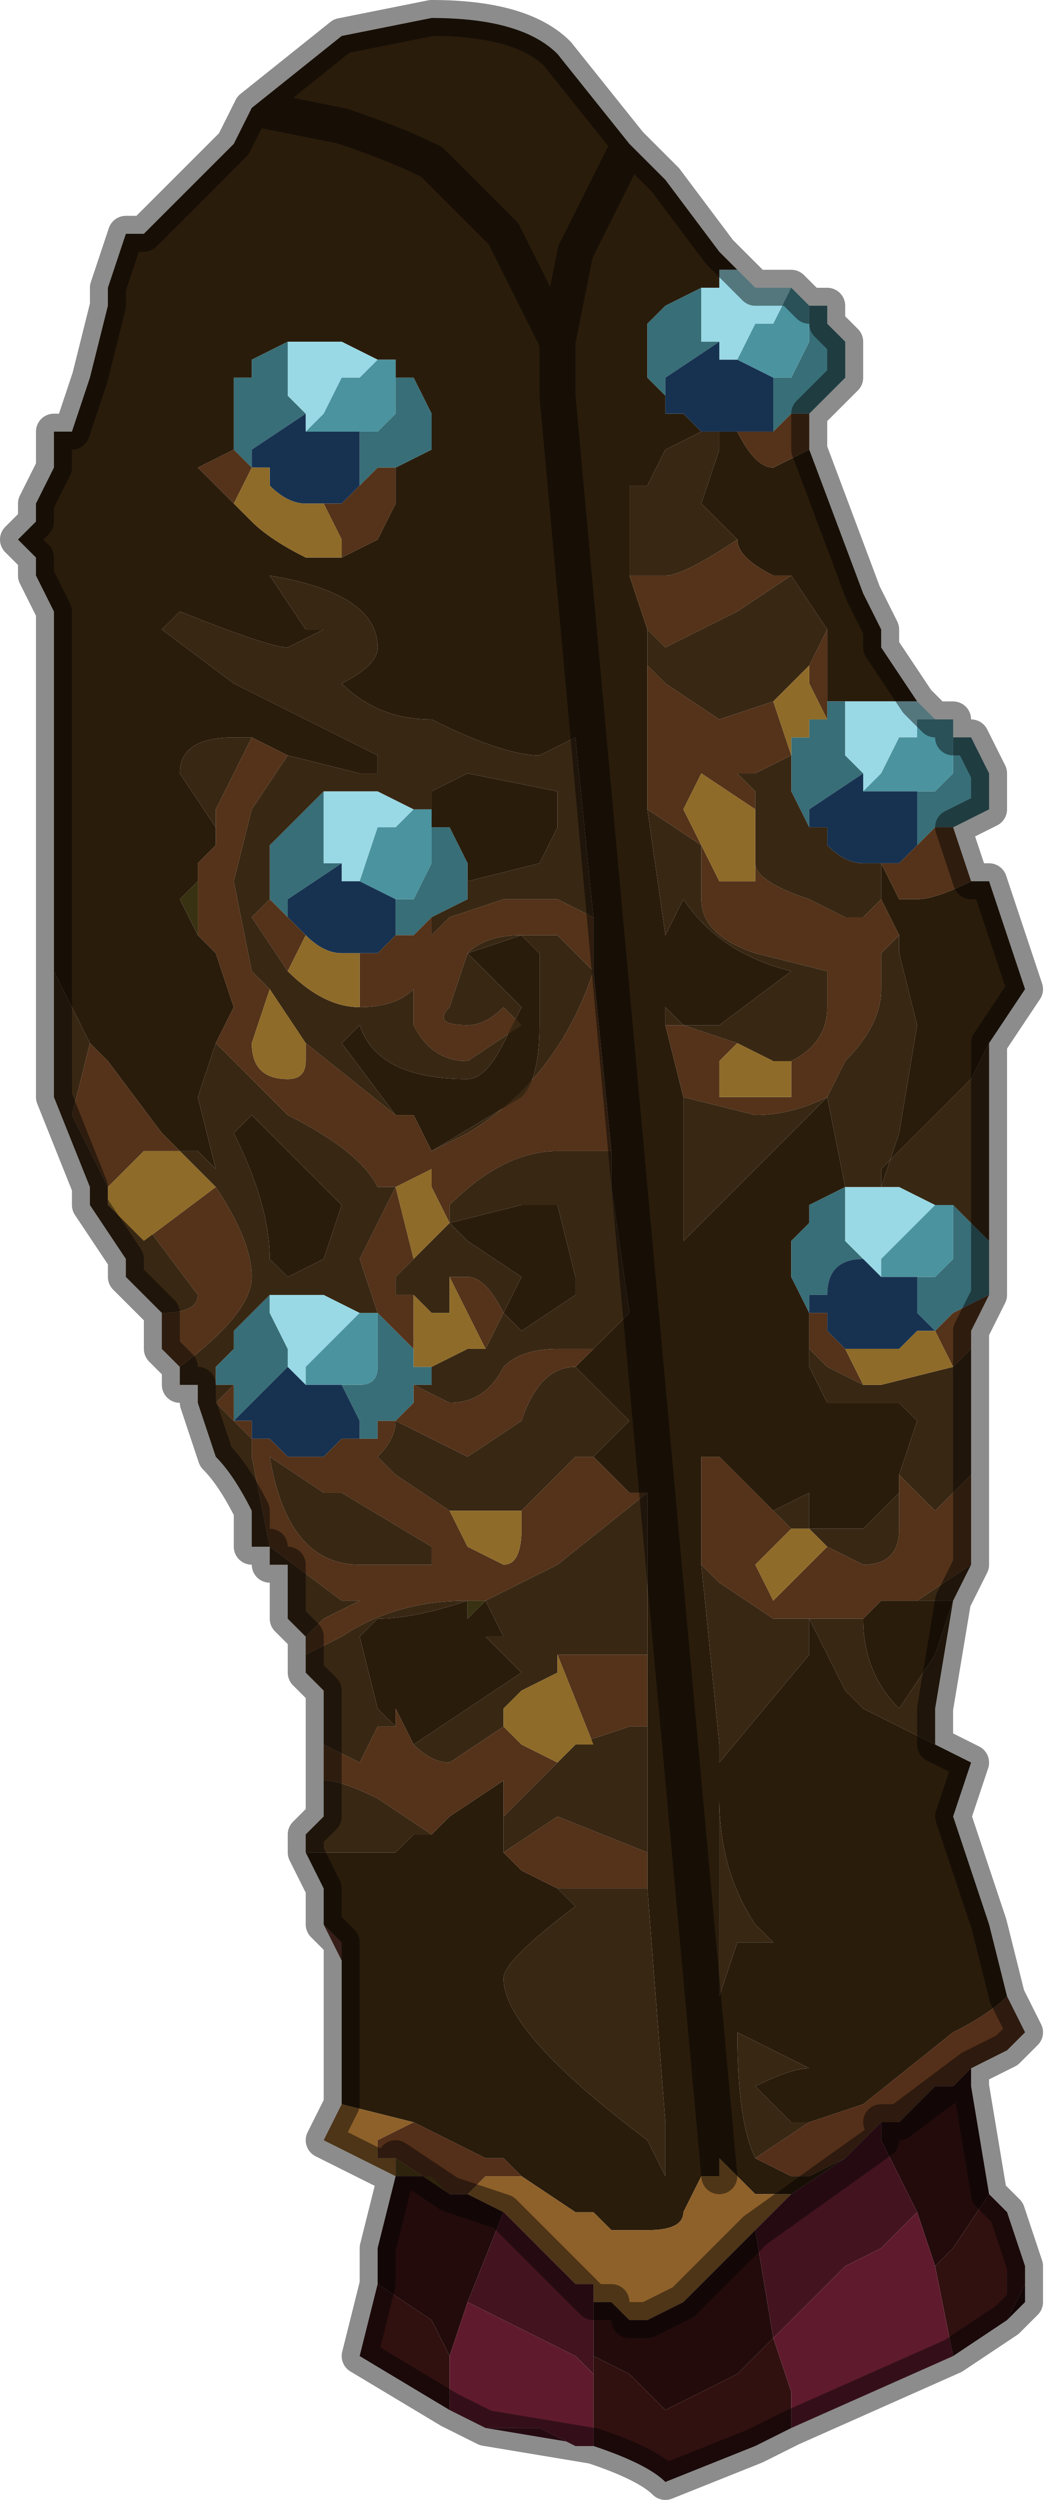 <?xml version="1.0" encoding="UTF-8" standalone="no"?>
<svg xmlns:xlink="http://www.w3.org/1999/xlink" height="6.95px" width="2.95px" xmlns="http://www.w3.org/2000/svg">
  <g transform="matrix(1.0, 0.0, 0.0, 1.0, 1.45, 3.5)">
    <path d="M-1.3 -0.8 L-1.3 -0.9 -1.3 -1.0 -1.3 -1.15 -1.3 -1.4 -1.3 -1.5 -1.3 -1.6 -1.3 -1.8 -1.35 -1.9 -1.35 -1.95 -1.4 -2.0 -1.35 -2.05 -1.35 -2.05 -1.35 -2.1 -1.35 -2.1 -1.3 -2.2 -1.3 -2.25 -1.3 -2.3 -1.25 -2.3 -1.2 -2.45 -1.15 -2.65 -1.15 -2.7 -1.1 -2.85 -1.05 -2.85 -0.8 -3.1 -0.75 -3.2 -0.5 -3.4 -0.25 -3.45 Q0.0 -3.45 0.1 -3.35 L0.3 -3.1 0.4 -3.0 0.55 -2.8 0.6 -2.75 0.55 -2.75 0.55 -2.7 0.5 -2.7 0.4 -2.65 0.4 -2.65 0.35 -2.6 0.35 -2.55 0.35 -2.45 0.4 -2.4 0.4 -2.35 0.45 -2.35 0.45 -2.35 0.5 -2.3 0.4 -2.25 0.35 -2.15 0.3 -2.15 0.3 -2.1 0.3 -2.0 0.3 -1.9 0.35 -1.75 0.35 -1.65 0.35 -1.25 0.4 -0.9 0.45 -1.0 Q0.55 -0.85 0.75 -0.8 L0.55 -0.65 0.45 -0.65 0.4 -0.7 0.4 -0.65 0.45 -0.45 0.45 -0.05 0.85 -0.45 0.9 -0.2 0.8 -0.15 0.8 -0.1 0.75 -0.05 0.75 0.05 0.8 0.15 0.8 0.25 0.8 0.3 0.85 0.4 0.9 0.4 0.95 0.4 1.05 0.4 1.1 0.45 1.05 0.6 1.05 0.65 0.95 0.75 0.85 0.75 0.8 0.75 0.8 0.65 0.7 0.7 0.6 0.6 0.55 0.55 0.5 0.55 0.5 0.85 0.55 1.35 0.55 2.05 0.6 1.9 0.7 1.9 0.75 1.9 0.7 1.9 0.65 1.85 Q0.55 1.7 0.55 1.5 L0.55 1.4 0.8 1.1 0.8 1.0 0.8 1.0 0.85 1.1 0.9 1.2 0.95 1.25 1.15 1.35 1.25 1.4 1.2 1.55 1.3 1.85 1.35 2.05 Q1.3 2.1 1.2 2.15 L0.95 2.35 0.8 2.4 0.75 2.4 0.65 2.3 Q0.75 2.25 0.8 2.25 L0.6 2.15 Q0.6 2.4 0.65 2.5 L0.75 2.55 0.8 2.55 0.9 2.5 0.75 2.6 0.65 2.6 0.6 2.55 0.55 2.5 0.55 2.55 0.1 -2.4 0.1 -2.55 0.15 -2.8 0.3 -3.1 0.15 -2.8 0.1 -2.55 0.1 -2.4 0.55 2.55 0.5 2.55 0.45 2.65 Q0.45 2.7 0.35 2.7 L0.25 2.7 0.2 2.65 0.15 2.65 0.0 2.55 -0.05 2.5 -0.1 2.5 -0.1 2.5 Q-0.2 2.45 -0.3 2.4 L-0.3 2.4 -0.5 2.35 -0.5 1.95 -0.55 1.85 -0.55 1.75 -0.55 1.75 -0.6 1.65 -0.35 1.65 -0.35 1.65 -0.3 1.6 -0.25 1.6 -0.2 1.55 -0.05 1.45 -0.05 1.55 -0.05 1.65 0.0 1.7 0.1 1.75 0.15 1.8 Q-0.05 1.95 -0.05 2.0 -0.05 2.15 0.35 2.45 L0.4 2.55 0.4 2.4 0.35 1.75 0.35 1.65 0.35 1.4 0.35 1.3 0.35 1.1 0.35 0.65 0.3 0.65 0.2 0.55 0.15 0.55 0.2 0.55 0.3 0.45 0.2 0.35 0.15 0.3 0.2 0.25 0.3 0.15 0.25 -0.2 0.25 -0.3 0.2 -0.8 0.2 -0.95 0.15 -1.45 Q0.05 -1.4 0.05 -1.4 -0.05 -1.4 -0.25 -1.5 -0.4 -1.5 -0.5 -1.6 -0.4 -1.65 -0.4 -1.7 -0.4 -1.85 -0.7 -1.9 L-0.6 -1.75 -0.55 -1.75 -0.65 -1.7 Q-0.7 -1.7 -0.95 -1.8 L-1.0 -1.75 -0.8 -1.6 -0.4 -1.4 -0.4 -1.35 -0.45 -1.35 -0.65 -1.4 -0.65 -1.4 -0.75 -1.45 -0.8 -1.45 Q-0.95 -1.45 -0.95 -1.35 L-0.85 -1.2 -0.85 -1.15 -0.9 -1.1 -0.9 -1.05 -0.95 -1.0 -0.9 -0.9 -0.85 -0.85 -0.8 -0.7 -0.85 -0.6 -0.9 -0.45 -0.85 -0.25 -0.9 -0.3 -0.95 -0.3 -0.95 -0.3 -1.0 -0.35 -1.15 -0.55 -1.15 -0.55 -1.2 -0.6 -1.25 -0.7 -1.3 -0.8 M0.8 -2.25 L0.95 -1.85 1.0 -1.75 1.0 -1.7 1.1 -1.55 1.05 -1.55 0.95 -1.55 0.95 -1.55 0.9 -1.55 0.85 -1.55 0.85 -1.75 0.75 -1.9 0.7 -1.9 Q0.6 -1.95 0.6 -2.0 L0.5 -2.1 0.55 -2.25 0.55 -2.3 0.55 -2.3 0.6 -2.3 Q0.65 -2.2 0.7 -2.2 L0.8 -2.25 M1.25 -1.05 L1.3 -1.05 1.4 -0.75 1.3 -0.6 1.3 -0.6 1.25 -0.5 1.0 -0.25 1.0 -0.2 1.05 -0.35 1.1 -0.65 1.05 -0.85 1.05 -0.9 1.0 -1.0 1.0 -1.1 1.05 -1.0 1.1 -1.0 1.1 -1.0 Q1.15 -1.0 1.25 -1.05 M-0.95 -0.3 L-0.95 -0.3 M-0.25 -1.2 L-0.25 -1.3 -0.15 -1.35 0.1 -1.3 0.1 -1.2 0.05 -1.1 -0.15 -1.05 -0.15 -1.05 -0.15 -1.1 -0.2 -1.2 -0.2 -1.2 -0.25 -1.2 M-0.25 -0.3 L-0.3 -0.4 -0.35 -0.4 -0.35 -0.4 -0.5 -0.6 -0.45 -0.65 Q-0.4 -0.5 -0.15 -0.5 -0.1 -0.5 -0.05 -0.6 L0.0 -0.7 -0.05 -0.75 -0.15 -0.85 0.0 -0.9 0.05 -0.85 0.05 -0.65 Q0.05 -0.5 0.0 -0.45 L-0.25 -0.3 M-0.05 0.15 L-0.05 0.15 0.0 0.05 -0.15 -0.05 -0.2 -0.1 0.0 -0.15 0.1 -0.15 0.15 0.05 0.15 0.1 0.0 0.2 -0.05 0.15 M-0.75 -3.2 L-0.5 -3.15 Q-0.35 -3.1 -0.25 -3.05 L-0.05 -2.85 0.1 -2.55 -0.05 -2.85 -0.25 -3.05 Q-0.35 -3.1 -0.5 -3.15 L-0.75 -3.2 M-0.4 -2.5 L-0.5 -2.55 -0.6 -2.55 -0.6 -2.55 -0.65 -2.55 -0.75 -2.5 -0.75 -2.45 -0.8 -2.45 -0.8 -2.4 -0.8 -2.3 -0.8 -2.25 -0.9 -2.2 -0.8 -2.1 -0.75 -2.05 Q-0.7 -2.0 -0.6 -1.95 L-0.55 -1.95 -0.5 -1.95 -0.4 -2.0 -0.35 -2.1 -0.35 -2.2 -0.25 -2.25 -0.25 -2.35 -0.25 -2.35 -0.3 -2.45 -0.3 -2.45 -0.35 -2.45 -0.35 -2.5 -0.4 -2.5 M-0.8 -0.35 L-0.75 -0.4 -0.55 -0.2 -0.5 -0.15 -0.55 0.0 -0.65 0.05 -0.7 0.0 Q-0.7 -0.15 -0.8 -0.35 M-0.1 0.95 L-0.1 0.9 -0.1 0.95 -0.05 1.05 -0.1 1.05 0.0 1.15 -0.15 1.25 -0.3 1.35 -0.35 1.25 -0.35 1.3 -0.4 1.25 -0.45 1.05 -0.4 1.0 Q-0.3 1.0 -0.15 0.95 L-0.15 1.0 -0.1 0.95 M0.95 1.0 L1.0 0.95 1.15 0.95 1.2 0.95 1.15 1.1 1.05 1.25 Q0.95 1.15 0.95 1.0" fill="#2a1c0b" fill-rule="evenodd" stroke="none"/>
    <path d="M0.8 -2.65 L0.8 -2.65 0.85 -2.65 0.85 -2.6 0.9 -2.55 0.9 -2.5 0.9 -2.45 0.8 -2.35 0.75 -2.35 0.7 -2.3 0.7 -2.45 0.75 -2.45 0.75 -2.45 0.8 -2.55 0.8 -2.6 0.8 -2.65 M1.2 -1.5 L1.2 -1.45 1.25 -1.45 1.25 -1.45 1.3 -1.35 1.3 -1.35 1.3 -1.25 1.2 -1.2 1.15 -1.2 1.1 -1.15 1.1 -1.3 1.15 -1.3 1.2 -1.35 1.2 -1.4 1.2 -1.45 1.2 -1.5 M1.3 -0.05 L1.3 0.0 1.3 0.1 1.2 0.15 1.15 0.2 1.1 0.15 1.1 0.05 1.15 0.05 1.2 0.0 1.2 -0.05 1.2 -0.15 1.25 -0.1 1.25 -0.1 1.3 -0.05 M0.5 -2.7 L0.5 -2.65 Q0.5 -2.6 0.5 -2.55 L0.5 -2.55 0.55 -2.55 0.4 -2.45 0.4 -2.4 0.35 -2.45 0.35 -2.55 0.35 -2.6 0.4 -2.65 0.4 -2.65 0.5 -2.7 M0.95 -1.35 L0.8 -1.25 0.8 -1.2 0.75 -1.3 0.75 -1.35 0.75 -1.4 0.75 -1.45 0.8 -1.45 0.8 -1.5 0.85 -1.5 0.85 -1.55 0.9 -1.55 0.9 -1.4 0.9 -1.4 0.95 -1.35 M-0.15 -1.05 L-0.15 -1.0 -0.25 -0.95 -0.3 -0.9 -0.35 -0.9 -0.35 -1.0 -0.3 -1.0 -0.3 -1.0 -0.25 -1.1 -0.25 -1.15 -0.25 -1.25 -0.25 -1.2 -0.2 -1.2 -0.2 -1.2 -0.15 -1.1 -0.15 -1.05 -0.15 -1.05 M0.9 -0.2 L0.9 -0.2 0.9 -0.15 Q0.9 -0.1 0.9 -0.05 L0.9 -0.05 0.95 0.0 Q0.85 0.0 0.85 0.1 L0.8 0.1 0.8 0.15 0.75 0.05 0.75 -0.05 0.8 -0.1 0.8 -0.15 0.9 -0.2 M-0.3 0.3 L-0.25 0.3 -0.25 0.35 -0.3 0.35 -0.3 0.4 -0.35 0.45 -0.4 0.45 -0.4 0.5 -0.45 0.5 -0.45 0.45 -0.5 0.35 -0.45 0.35 -0.45 0.35 Q-0.4 0.35 -0.4 0.3 L-0.4 0.25 -0.4 0.2 -0.4 0.15 -0.35 0.2 -0.35 0.2 -0.3 0.25 -0.3 0.3 M-0.65 -2.55 L-0.65 -2.4 -0.65 -2.4 -0.6 -2.35 -0.75 -2.25 -0.75 -2.25 -0.75 -2.2 -0.8 -2.25 -0.8 -2.3 -0.8 -2.4 -0.8 -2.45 -0.75 -2.45 -0.75 -2.5 -0.65 -2.55 M-0.35 -2.5 L-0.35 -2.45 -0.3 -2.45 -0.3 -2.45 -0.25 -2.35 -0.25 -2.35 -0.25 -2.25 -0.35 -2.2 -0.4 -2.2 -0.45 -2.15 -0.45 -2.3 -0.4 -2.3 -0.4 -2.3 -0.35 -2.35 -0.35 -2.4 -0.35 -2.5 M-0.5 -1.1 L-0.65 -1.0 -0.65 -0.95 -0.7 -1.0 -0.7 -1.05 -0.7 -1.15 -0.7 -1.15 -0.65 -1.2 -0.65 -1.2 -0.55 -1.3 -0.55 -1.15 -0.55 -1.1 -0.5 -1.1 M-0.35 0.45 L-0.35 0.45 M-0.7 0.1 L-0.7 0.15 -0.65 0.25 -0.65 0.3 -0.75 0.4 -0.75 0.4 -0.8 0.45 -0.8 0.35 -0.85 0.35 -0.85 0.3 -0.8 0.25 -0.8 0.2 -0.75 0.15 -0.7 0.1" fill="#386e77" fill-rule="evenodd" stroke="none"/>
    <path d="M0.6 -2.75 L0.65 -2.7 0.75 -2.7 0.7 -2.6 0.65 -2.6 0.65 -2.6 0.6 -2.5 0.55 -2.5 0.55 -2.55 0.5 -2.55 0.5 -2.55 Q0.5 -2.6 0.5 -2.65 L0.5 -2.7 0.55 -2.7 0.55 -2.75 0.6 -2.75 M1.1 -1.55 L1.15 -1.5 1.1 -1.5 1.1 -1.45 1.05 -1.45 1.0 -1.35 0.95 -1.3 0.95 -1.35 0.9 -1.4 0.9 -1.4 0.9 -1.55 0.95 -1.55 0.95 -1.55 1.05 -1.55 1.1 -1.55 M0.9 -0.2 L0.95 -0.2 0.95 -0.2 1.05 -0.2 1.15 -0.15 1.1 -0.1 1.1 -0.1 1.0 0.0 1.0 0.05 0.95 0.0 0.9 -0.05 0.9 -0.05 Q0.9 -0.1 0.9 -0.15 L0.9 -0.2 M-0.65 -2.55 L-0.6 -2.55 -0.6 -2.55 -0.5 -2.55 -0.4 -2.5 -0.45 -2.45 -0.5 -2.45 -0.55 -2.35 -0.6 -2.3 -0.6 -2.35 -0.65 -2.4 -0.65 -2.4 -0.65 -2.55 M-0.55 -1.3 L-0.5 -1.3 -0.5 -1.3 -0.4 -1.3 -0.3 -1.25 -0.35 -1.2 -0.4 -1.2 -0.45 -1.05 -0.5 -1.05 -0.5 -1.1 -0.55 -1.1 -0.55 -1.15 -0.55 -1.3 M-0.45 0.15 L-0.5 0.2 -0.5 0.2 -0.6 0.3 -0.6 0.35 -0.65 0.3 -0.65 0.25 -0.7 0.15 -0.7 0.1 -0.65 0.1 -0.6 0.1 -0.55 0.1 -0.45 0.15" fill="#99d9e5" fill-rule="evenodd" stroke="none"/>
    <path d="M0.75 -2.7 L0.8 -2.65 0.8 -2.6 0.8 -2.55 0.75 -2.45 0.75 -2.45 0.7 -2.45 0.7 -2.45 0.6 -2.5 0.6 -2.5 0.55 -2.5 0.6 -2.5 0.65 -2.6 0.65 -2.6 0.7 -2.6 0.75 -2.7 M1.15 -1.5 L1.2 -1.5 1.2 -1.45 1.2 -1.4 1.2 -1.35 1.15 -1.3 1.1 -1.3 1.1 -1.3 Q1.05 -1.3 1.0 -1.3 L1.0 -1.3 0.95 -1.3 1.0 -1.35 1.05 -1.45 1.1 -1.45 1.1 -1.5 1.15 -1.5 M1.15 -0.15 L1.2 -0.15 1.2 -0.05 1.2 0.0 1.15 0.05 1.1 0.05 1.0 0.05 1.0 0.0 1.1 -0.1 1.1 -0.1 1.15 -0.15 M-0.6 -2.3 L-0.55 -2.35 -0.5 -2.45 -0.45 -2.45 -0.4 -2.5 -0.35 -2.5 -0.35 -2.4 -0.35 -2.35 -0.4 -2.3 -0.4 -2.3 -0.45 -2.3 -0.45 -2.3 -0.55 -2.3 -0.55 -2.3 -0.6 -2.3 M-0.3 -1.25 L-0.25 -1.25 -0.25 -1.15 -0.25 -1.1 -0.3 -1.0 -0.3 -1.0 -0.35 -1.0 -0.35 -1.0 -0.45 -1.05 -0.45 -1.05 -0.5 -1.05 -0.45 -1.05 -0.4 -1.2 -0.35 -1.2 -0.3 -1.25 M-0.4 0.15 L-0.4 0.2 -0.4 0.25 -0.4 0.3 Q-0.4 0.35 -0.45 0.35 L-0.45 0.35 -0.5 0.35 -0.5 0.35 -0.6 0.35 -0.6 0.35 -0.6 0.3 -0.5 0.2 -0.5 0.2 -0.45 0.15 -0.4 0.15 -0.4 0.15" fill="#4a939f" fill-rule="evenodd" stroke="none"/>
    <path d="M0.4 -2.4 L0.4 -2.45 0.55 -2.55 0.55 -2.5 0.6 -2.5 0.6 -2.5 0.7 -2.45 0.7 -2.45 0.7 -2.3 0.7 -2.3 0.65 -2.3 0.65 -2.3 0.6 -2.3 0.6 -2.3 0.55 -2.3 0.55 -2.3 0.5 -2.3 0.45 -2.35 0.45 -2.35 0.4 -2.35 0.4 -2.4 M0.95 -1.3 L1.0 -1.3 1.0 -1.3 Q1.05 -1.3 1.1 -1.3 L1.1 -1.3 1.1 -1.15 1.1 -1.15 1.05 -1.1 1.05 -1.1 1.0 -1.1 1.0 -1.1 0.95 -1.1 Q0.9 -1.1 0.85 -1.15 L0.85 -1.2 0.8 -1.2 0.8 -1.2 0.8 -1.25 0.95 -1.35 0.95 -1.3 M-0.35 -0.9 L-0.35 -0.9 -0.4 -0.85 -0.4 -0.85 -0.45 -0.85 -0.45 -0.85 -0.5 -0.85 Q-0.55 -0.85 -0.6 -0.9 L-0.6 -0.9 -0.65 -0.95 -0.65 -0.95 -0.65 -1.0 -0.5 -1.1 -0.5 -1.05 -0.45 -1.05 -0.45 -1.05 -0.35 -1.0 -0.35 -1.0 -0.35 -0.9 M0.8 0.15 L0.8 0.1 0.85 0.1 Q0.85 0.0 0.95 0.0 L1.0 0.05 1.1 0.05 1.1 0.15 1.15 0.2 1.1 0.2 1.05 0.25 1.0 0.25 0.95 0.25 0.9 0.25 0.85 0.2 0.85 0.15 0.8 0.15 M-0.6 -2.35 L-0.6 -2.3 -0.55 -2.3 -0.55 -2.3 -0.45 -2.3 -0.45 -2.3 -0.45 -2.15 -0.45 -2.15 -0.5 -2.1 -0.55 -2.1 -0.55 -2.1 -0.6 -2.1 Q-0.65 -2.1 -0.7 -2.15 L-0.7 -2.2 -0.75 -2.2 -0.75 -2.2 -0.75 -2.25 -0.75 -2.25 -0.6 -2.35 M-0.5 0.35 L-0.45 0.45 -0.45 0.5 -0.45 0.5 -0.5 0.5 -0.55 0.55 -0.55 0.55 -0.6 0.55 -0.65 0.55 -0.7 0.5 -0.75 0.5 -0.75 0.45 -0.8 0.45 -0.75 0.4 -0.75 0.4 -0.65 0.3 -0.6 0.35 -0.6 0.35 -0.5 0.35 -0.5 0.35" fill="#173251" fill-rule="evenodd" stroke="none"/>
    <path d="M0.8 -2.35 L0.8 -2.25 0.7 -2.2 Q0.65 -2.2 0.6 -2.3 L0.6 -2.3 0.65 -2.3 0.65 -2.3 0.7 -2.3 0.7 -2.3 0.75 -2.35 0.8 -2.35 M1.2 -1.2 L1.25 -1.05 Q1.15 -1.0 1.1 -1.0 L1.1 -1.0 1.05 -1.0 1.0 -1.1 1.0 -1.1 1.05 -1.1 1.05 -1.1 1.1 -1.15 1.1 -1.15 1.15 -1.2 1.2 -1.2 M1.3 0.1 L1.25 0.2 1.25 0.25 1.2 0.3 1.15 0.2 1.2 0.15 1.3 0.1 M1.25 0.6 L1.25 0.85 1.1 0.95 1.0 0.95 0.95 1.0 0.85 1.0 0.8 1.0 0.7 1.0 0.55 0.9 0.5 0.85 0.5 0.55 0.55 0.55 0.6 0.6 0.7 0.7 0.75 0.75 0.65 0.85 0.7 0.95 0.85 0.8 0.95 0.85 Q1.05 0.85 1.05 0.75 L1.05 0.65 1.05 0.6 1.15 0.7 1.25 0.6 M-0.55 1.45 L-0.55 1.35 -0.55 1.35 -0.45 1.4 -0.45 1.4 -0.4 1.3 -0.35 1.3 -0.35 1.25 -0.3 1.35 Q-0.25 1.4 -0.2 1.4 L-0.05 1.3 0.0 1.35 0.1 1.4 0.05 1.45 -0.05 1.55 -0.05 1.45 -0.2 1.55 -0.25 1.6 -0.4 1.5 Q-0.5 1.45 -0.55 1.45 M-0.6 1.1 L-0.6 1.05 -0.55 1.0 -0.45 0.95 -0.5 0.95 -0.7 0.8 -0.75 0.55 -0.75 0.5 -0.85 0.4 -0.8 0.35 -0.8 0.45 -0.75 0.45 -0.75 0.5 -0.7 0.5 -0.65 0.55 -0.6 0.55 -0.55 0.55 -0.55 0.55 -0.5 0.5 -0.45 0.5 -0.45 0.5 -0.4 0.5 -0.4 0.45 -0.35 0.45 -0.3 0.4 -0.3 0.35 -0.2 0.4 Q-0.1 0.4 -0.05 0.3 0.0 0.25 0.1 0.25 L0.2 0.25 0.15 0.3 0.2 0.35 0.15 0.3 Q0.05 0.3 0.0 0.45 L-0.15 0.55 -0.35 0.45 Q-0.35 0.5 -0.4 0.55 L-0.35 0.6 -0.2 0.7 -0.15 0.8 -0.05 0.85 Q0.0 0.85 0.0 0.75 L0.0 0.7 0.15 0.55 0.2 0.55 0.3 0.65 0.35 0.65 0.1 0.85 -0.1 0.95 -0.15 0.95 -0.15 0.95 Q-0.35 0.95 -0.5 1.05 L-0.6 1.1 M-0.95 0.3 L-1.0 0.25 -1.0 0.15 Q-0.9 0.15 -0.9 0.1 L-1.05 -0.1 -1.15 -0.15 -1.05 -0.05 -0.85 -0.2 Q-0.75 -0.05 -0.75 0.05 -0.75 0.15 -0.95 0.3 M-1.2 -0.6 L-1.15 -0.55 -1.15 -0.55 -1.0 -0.35 -0.95 -0.3 -1.05 -0.3 -1.15 -0.2 -1.25 -0.4 -1.2 -0.6 M-0.85 -0.6 L-0.8 -0.7 -0.85 -0.85 -0.9 -0.9 -0.9 -1.05 -0.9 -1.1 -0.85 -1.15 -0.85 -1.2 -0.85 -1.25 -0.75 -1.45 -0.65 -1.4 -0.75 -1.25 -0.8 -1.05 -0.75 -0.8 -0.7 -0.75 -0.75 -0.6 Q-0.75 -0.5 -0.65 -0.5 -0.6 -0.5 -0.6 -0.55 L-0.6 -0.6 -0.35 -0.4 -0.35 -0.4 -0.3 -0.4 -0.25 -0.3 -0.25 -0.3 -0.15 -0.35 Q0.1 -0.5 0.2 -0.8 L0.1 -0.9 0.0 -0.9 Q-0.1 -0.9 -0.15 -0.85 L-0.2 -0.7 Q-0.25 -0.65 -0.15 -0.65 -0.1 -0.65 -0.05 -0.7 L0.0 -0.65 -0.15 -0.55 Q-0.25 -0.55 -0.3 -0.65 L-0.3 -0.75 Q-0.35 -0.7 -0.45 -0.7 L-0.45 -0.85 -0.4 -0.85 -0.4 -0.85 -0.35 -0.9 -0.35 -0.9 -0.3 -0.9 -0.25 -0.95 -0.25 -0.9 -0.2 -0.95 -0.05 -1.0 0.1 -1.0 0.2 -0.95 0.2 -0.8 0.25 -0.3 Q0.2 -0.3 0.15 -0.3 L0.15 -0.3 0.1 -0.3 Q-0.05 -0.3 -0.2 -0.15 L-0.2 -0.1 -0.25 -0.2 -0.25 -0.25 -0.35 -0.2 -0.3 0.0 -0.35 0.05 -0.35 0.1 -0.3 0.1 -0.3 0.25 -0.35 0.2 -0.35 0.2 -0.4 0.15 -0.45 0.0 -0.4 -0.1 -0.35 -0.2 -0.4 -0.2 Q-0.45 -0.3 -0.65 -0.4 L-0.85 -0.6 M0.35 1.1 L0.35 1.3 0.3 1.3 0.15 1.35 0.2 1.35 0.1 1.1 0.3 1.1 0.35 1.1 M0.35 1.65 L0.35 1.75 0.25 1.75 0.1 1.75 0.0 1.7 -0.05 1.65 0.1 1.55 0.35 1.65 M0.3 -1.9 L0.4 -1.9 Q0.45 -1.9 0.6 -2.0 0.6 -1.95 0.7 -1.9 L0.75 -1.9 0.6 -1.8 0.4 -1.7 0.35 -1.75 0.3 -1.9 M0.85 -1.75 L0.85 -1.55 0.85 -1.5 0.8 -1.6 0.8 -1.65 0.8 -1.65 0.85 -1.75 M0.35 -1.65 L0.4 -1.6 0.55 -1.5 0.55 -1.5 0.7 -1.55 0.75 -1.4 0.75 -1.4 0.65 -1.35 0.6 -1.35 0.65 -1.3 0.65 -1.1 Q0.65 -1.05 0.8 -1.0 L0.9 -0.95 0.95 -0.95 1.0 -1.0 1.05 -0.9 1.0 -0.85 1.0 -0.75 Q1.0 -0.65 0.9 -0.55 L0.85 -0.45 Q0.75 -0.4 0.65 -0.4 L0.45 -0.45 0.4 -0.65 0.45 -0.65 0.6 -0.6 0.55 -0.55 0.55 -0.45 0.75 -0.45 0.75 -0.55 Q0.85 -0.6 0.85 -0.7 L0.85 -0.8 0.65 -0.85 Q0.5 -0.9 0.5 -1.0 L0.5 -1.15 0.35 -1.25 0.35 -1.65 M0.45 -1.25 L0.5 -1.15 Q0.55 -1.05 0.55 -1.05 L0.65 -1.05 0.65 -1.25 0.5 -1.35 0.45 -1.25 M1.0 -1.1 L1.0 -1.1 M-0.2 0.05 L-0.15 0.05 Q-0.1 0.05 -0.05 0.15 L-0.1 0.25 -0.15 0.15 -0.2 0.05 M-0.35 -2.2 L-0.35 -2.1 -0.4 -2.0 -0.5 -1.95 -0.5 -2.0 -0.55 -2.1 -0.5 -2.1 -0.45 -2.15 -0.45 -2.15 -0.4 -2.2 -0.35 -2.2 M-0.8 -2.1 L-0.9 -2.2 -0.8 -2.25 -0.75 -2.2 -0.8 -2.1 M-0.65 -0.95 L-0.65 -0.95 -0.6 -0.9 -0.65 -0.8 -0.75 -0.95 -0.7 -1.0 -0.65 -0.95 M-0.4 0.15 L-0.4 0.15 M-0.7 0.55 Q-0.65 0.85 -0.45 0.85 L-0.25 0.85 -0.25 0.8 -0.5 0.65 -0.55 0.65 -0.7 0.55 M-0.1 0.95 L-0.1 0.9 -0.1 0.95 M0.9 0.25 L0.95 0.35 0.85 0.3 0.8 0.25 0.8 0.15 0.85 0.15 0.85 0.2 0.9 0.25 M0.8 1.0 L0.8 1.0" fill="#54331a" fill-rule="evenodd" stroke="none"/>
    <path d="M1.3 -0.6 L1.3 -0.2 1.3 -0.1 1.3 -0.05 1.25 -0.1 1.25 -0.1 1.2 -0.15 1.15 -0.15 1.05 -0.2 0.95 -0.2 0.95 -0.2 0.9 -0.2 0.85 -0.45 0.45 -0.05 0.45 -0.45 0.65 -0.4 Q0.75 -0.4 0.85 -0.45 L0.9 -0.55 Q1.0 -0.65 1.0 -0.75 L1.0 -0.85 1.05 -0.9 1.05 -0.85 1.1 -0.65 1.05 -0.35 1.0 -0.2 1.0 -0.25 1.25 -0.5 1.3 -0.6 M1.25 0.25 L1.25 0.6 1.15 0.7 1.05 0.6 1.1 0.45 1.05 0.4 0.95 0.4 0.9 0.4 0.85 0.4 0.8 0.3 0.8 0.25 0.85 0.3 0.95 0.35 1.0 0.35 1.2 0.3 1.25 0.25 M1.25 0.85 L1.2 0.95 1.15 1.25 1.15 1.35 0.95 1.25 0.9 1.2 0.85 1.1 0.8 1.0 0.85 1.0 0.95 1.0 Q0.95 1.15 1.05 1.25 L1.15 1.1 1.2 0.95 1.15 0.95 1.0 0.95 1.1 0.95 1.25 0.85 M-0.6 1.65 L-0.6 1.6 -0.55 1.55 -0.55 1.45 Q-0.5 1.45 -0.4 1.5 L-0.25 1.6 -0.3 1.6 -0.35 1.65 -0.35 1.65 -0.6 1.65 M-0.55 1.35 L-0.55 1.3 Q-0.55 1.25 -0.55 1.2 L-0.6 1.15 -0.6 1.1 -0.5 1.05 Q-0.35 0.95 -0.15 0.95 -0.3 1.0 -0.4 1.0 L-0.45 1.05 -0.4 1.25 -0.35 1.3 -0.4 1.3 -0.45 1.4 -0.45 1.4 -0.55 1.35 M-0.6 1.05 L-0.65 1.0 -0.65 0.85 -0.7 0.85 -0.7 0.8 -0.75 0.8 -0.75 0.7 Q-0.8 0.6 -0.85 0.55 L-0.9 0.4 -0.9 0.35 -0.95 0.35 -0.95 0.3 Q-0.75 0.15 -0.75 0.05 -0.75 -0.05 -0.85 -0.2 L-0.95 -0.3 -0.95 -0.3 -0.9 -0.3 -0.85 -0.25 -0.9 -0.45 -0.85 -0.6 -0.65 -0.4 Q-0.45 -0.3 -0.4 -0.2 L-0.35 -0.2 -0.4 -0.1 -0.45 0.0 -0.4 0.15 -0.45 0.15 -0.55 0.1 -0.6 0.1 -0.65 0.1 -0.7 0.1 -0.75 0.15 -0.8 0.2 -0.8 0.25 -0.85 0.3 -0.85 0.35 -0.8 0.35 -0.85 0.4 -0.75 0.5 -0.75 0.55 -0.7 0.8 -0.5 0.95 -0.45 0.95 -0.55 1.0 -0.6 1.05 M-1.0 0.15 L-1.1 0.05 -1.1 0.0 -1.2 -0.15 -1.2 -0.2 -1.3 -0.45 -1.3 -0.65 -1.3 -0.8 -1.25 -0.7 -1.2 -0.6 -1.25 -0.4 -1.15 -0.2 -1.15 -0.15 -1.05 -0.1 -0.9 0.1 Q-0.9 0.15 -1.0 0.15 M-0.85 -1.2 L-0.95 -1.35 Q-0.95 -1.45 -0.8 -1.45 L-0.75 -1.45 -0.85 -1.25 -0.85 -1.2 M-0.65 -1.4 L-0.65 -1.4 -0.45 -1.35 -0.4 -1.35 -0.4 -1.4 -0.8 -1.6 -1.0 -1.75 -0.95 -1.8 Q-0.7 -1.7 -0.65 -1.7 L-0.55 -1.75 -0.6 -1.75 -0.7 -1.9 Q-0.4 -1.85 -0.4 -1.7 -0.4 -1.65 -0.5 -1.6 -0.4 -1.5 -0.25 -1.5 -0.05 -1.4 0.05 -1.4 0.05 -1.4 0.15 -1.45 L0.2 -0.95 0.1 -1.0 -0.05 -1.0 -0.2 -0.95 -0.25 -0.9 -0.25 -0.95 -0.15 -1.0 -0.15 -1.05 0.05 -1.1 0.1 -1.2 0.1 -1.3 -0.15 -1.35 -0.25 -1.3 -0.25 -1.2 -0.25 -1.25 -0.3 -1.25 -0.4 -1.3 -0.5 -1.3 -0.5 -1.3 -0.55 -1.3 -0.65 -1.2 -0.65 -1.2 -0.7 -1.15 -0.7 -1.15 -0.7 -1.05 -0.7 -1.0 -0.75 -0.95 -0.65 -0.8 -0.65 -0.8 Q-0.55 -0.7 -0.45 -0.7 L-0.45 -0.7 Q-0.35 -0.7 -0.3 -0.75 L-0.3 -0.65 Q-0.25 -0.55 -0.15 -0.55 L0.0 -0.65 -0.05 -0.7 Q-0.1 -0.65 -0.15 -0.65 -0.25 -0.65 -0.2 -0.7 L-0.15 -0.85 Q-0.1 -0.9 0.0 -0.9 L0.1 -0.9 0.2 -0.8 Q0.1 -0.5 -0.15 -0.35 L-0.25 -0.3 -0.25 -0.3 0.0 -0.45 Q0.05 -0.5 0.05 -0.65 L0.05 -0.85 0.0 -0.9 -0.15 -0.85 -0.05 -0.75 0.0 -0.7 -0.05 -0.6 Q-0.1 -0.5 -0.15 -0.5 -0.4 -0.5 -0.45 -0.65 L-0.5 -0.6 -0.35 -0.4 -0.6 -0.6 -0.6 -0.6 -0.7 -0.75 -0.75 -0.8 -0.8 -1.05 -0.75 -1.25 -0.65 -1.4 M0.25 -0.3 L0.25 -0.2 0.3 0.15 0.2 0.25 0.1 0.25 Q0.0 0.25 -0.05 0.3 -0.1 0.4 -0.2 0.4 L-0.3 0.35 -0.25 0.35 -0.25 0.3 -0.3 0.3 -0.25 0.3 -0.15 0.25 -0.1 0.25 -0.05 0.15 Q-0.1 0.05 -0.15 0.05 L-0.2 0.05 -0.2 0.15 -0.25 0.15 -0.3 0.1 -0.35 0.1 -0.35 0.05 -0.3 0.0 -0.2 -0.1 -0.2 -0.15 Q-0.05 -0.3 0.1 -0.3 L0.15 -0.3 0.15 -0.3 Q0.2 -0.3 0.25 -0.3 M0.2 0.35 L0.3 0.45 0.2 0.55 0.15 0.55 0.2 0.55 0.15 0.55 0.0 0.7 -0.15 0.7 -0.2 0.7 -0.35 0.6 -0.4 0.55 Q-0.35 0.5 -0.35 0.45 L-0.35 0.45 -0.15 0.55 0.0 0.45 Q0.05 0.3 0.15 0.3 L0.2 0.35 M0.35 0.65 L0.35 1.1 0.3 1.1 0.1 1.1 0.1 1.15 0.0 1.2 -0.05 1.25 -0.05 1.3 -0.2 1.4 Q-0.25 1.4 -0.3 1.35 L-0.15 1.25 0.0 1.15 -0.1 1.05 -0.05 1.05 -0.1 0.95 0.1 0.85 0.35 0.65 M0.35 1.3 L0.35 1.4 0.35 1.65 0.1 1.55 -0.05 1.65 -0.05 1.55 0.05 1.45 0.1 1.4 0.15 1.35 0.3 1.3 0.35 1.3 M0.35 1.75 L0.4 2.4 0.4 2.55 0.35 2.45 Q-0.05 2.15 -0.05 2.0 -0.05 1.95 0.15 1.8 L0.1 1.75 0.25 1.75 0.35 1.75 M0.65 2.5 Q0.6 2.4 0.6 2.15 L0.8 2.25 Q0.75 2.25 0.65 2.3 L0.75 2.4 0.8 2.4 0.65 2.5 M0.8 -1.2 L0.8 -1.2 0.85 -1.2 0.85 -1.15 Q0.9 -1.1 0.95 -1.1 L1.0 -1.1 1.0 -1.0 0.95 -0.95 0.9 -0.95 0.8 -1.0 Q0.65 -1.05 0.65 -1.1 L0.65 -1.3 0.6 -1.35 0.65 -1.35 0.75 -1.4 0.75 -1.35 0.75 -1.3 0.8 -1.2 M0.55 -2.3 L0.55 -2.25 0.5 -2.1 0.6 -2.0 Q0.45 -1.9 0.4 -1.9 L0.3 -1.9 0.3 -2.0 0.3 -2.1 0.3 -2.15 0.35 -2.15 0.4 -2.25 0.5 -2.3 0.55 -2.3 M0.75 -1.9 L0.85 -1.75 0.8 -1.65 0.8 -1.65 0.7 -1.55 0.55 -1.5 0.55 -1.5 0.4 -1.6 0.35 -1.65 0.35 -1.75 0.4 -1.7 0.6 -1.8 0.75 -1.9 M0.35 -1.25 L0.5 -1.15 0.5 -1.0 Q0.5 -0.9 0.65 -0.85 L0.85 -0.8 0.85 -0.7 Q0.85 -0.6 0.75 -0.55 L0.7 -0.55 0.6 -0.6 0.45 -0.65 0.4 -0.65 0.4 -0.7 0.45 -0.65 0.55 -0.65 0.75 -0.8 Q0.55 -0.85 0.45 -1.0 L0.4 -0.9 0.35 -1.25 M1.0 -1.1 L1.0 -1.1 M0.9 -0.2 L0.9 -0.2 M-0.05 0.15 L0.0 0.2 0.15 0.1 0.15 0.05 0.1 -0.15 0.0 -0.15 -0.2 -0.1 -0.15 -0.05 0.0 0.05 -0.05 0.15 -0.05 0.15 M-0.8 -0.35 Q-0.7 -0.15 -0.7 0.0 L-0.65 0.05 -0.55 0.0 -0.5 -0.15 -0.55 -0.2 -0.75 -0.4 -0.8 -0.35 M-0.7 0.55 L-0.55 0.65 -0.5 0.65 -0.25 0.8 -0.25 0.85 -0.45 0.85 Q-0.65 0.85 -0.7 0.55 M1.05 0.65 L1.05 0.75 Q1.05 0.85 0.95 0.85 L0.85 0.8 0.8 0.75 0.75 0.75 0.7 0.7 0.8 0.65 0.8 0.75 0.85 0.75 0.95 0.75 1.05 0.65 M0.5 0.85 L0.55 0.9 0.7 1.0 0.8 1.0 0.8 1.1 0.55 1.4 0.55 1.5 Q0.55 1.7 0.65 1.85 L0.7 1.9 0.75 1.9 0.7 1.9 0.6 1.9 0.55 2.05 0.55 1.35 0.5 0.85" fill="#382713" fill-rule="evenodd" stroke="none"/>
    <path d="M-0.95 -0.3 L-0.95 -0.3 -0.85 -0.2 -1.05 -0.05 -1.15 -0.15 -1.15 -0.2 -1.05 -0.3 -0.95 -0.3 M0.7 -1.55 L0.8 -1.65 0.8 -1.6 0.85 -1.5 0.8 -1.5 0.8 -1.45 0.75 -1.45 0.75 -1.4 0.75 -1.4 0.7 -1.55 M0.45 -1.25 L0.5 -1.35 0.65 -1.25 0.65 -1.05 0.55 -1.05 Q0.55 -1.05 0.5 -1.15 L0.45 -1.25 M0.75 -0.55 L0.75 -0.45 0.55 -0.45 0.55 -0.55 0.6 -0.6 0.7 -0.55 0.75 -0.55 M-0.45 -0.85 L-0.45 -0.7 -0.45 -0.7 Q-0.55 -0.7 -0.65 -0.8 L-0.65 -0.8 -0.6 -0.9 -0.6 -0.9 Q-0.55 -0.85 -0.5 -0.85 L-0.45 -0.85 -0.45 -0.85 M-0.6 -0.6 L-0.6 -0.55 Q-0.6 -0.5 -0.65 -0.5 -0.75 -0.5 -0.75 -0.6 L-0.7 -0.75 -0.6 -0.6 -0.6 -0.6 M-0.2 -0.1 L-0.3 0.0 -0.35 -0.2 -0.25 -0.25 -0.25 -0.2 -0.2 -0.1 M-0.3 0.1 L-0.25 0.15 -0.2 0.15 -0.2 0.05 -0.15 0.15 -0.1 0.25 -0.15 0.25 -0.25 0.3 -0.3 0.3 -0.3 0.25 -0.3 0.1 M-0.5 -1.95 L-0.55 -1.95 -0.6 -1.95 Q-0.7 -2.0 -0.75 -2.05 L-0.8 -2.1 -0.75 -2.2 -0.75 -2.2 -0.7 -2.2 -0.7 -2.15 Q-0.65 -2.1 -0.6 -2.1 L-0.55 -2.1 -0.55 -2.1 -0.5 -2.0 -0.5 -1.95 M0.0 0.7 L0.0 0.75 Q0.0 0.85 -0.05 0.85 L-0.15 0.8 -0.2 0.7 -0.15 0.7 0.0 0.7 M-0.05 1.3 L-0.05 1.25 0.0 1.2 0.1 1.15 0.1 1.1 0.2 1.35 0.15 1.35 0.1 1.4 0.0 1.35 -0.05 1.3 M0.3 2.95 L0.35 2.95 0.3 2.95 M0.9 0.25 L0.95 0.25 1.0 0.25 1.05 0.25 1.1 0.2 1.15 0.2 1.2 0.3 1.0 0.35 0.95 0.35 0.9 0.25 M0.85 0.8 L0.7 0.95 0.65 0.85 0.75 0.75 0.8 0.75 0.85 0.8" fill="#8e6b28" fill-rule="evenodd" stroke="none"/>
    <path d="M-0.9 -0.9 L-0.95 -1.0 -0.9 -1.05 -0.9 -0.9 M-0.1 0.95 L-0.15 1.0 -0.15 0.95 -0.15 0.95 -0.1 0.95" fill="#383112" fill-rule="evenodd" stroke="none"/>
    <path d="M-0.5 1.95 L-0.5 1.9 -0.55 1.85 -0.55 1.85 -0.5 1.95" fill="#64372b" fill-rule="evenodd" stroke="none"/>
    <path d="M-0.35 2.55 L-0.35 2.55 -0.55 2.45 -0.5 2.35 -0.3 2.4 -0.3 2.4 -0.3 2.4 -0.4 2.45 -0.4 2.5 -0.35 2.5 -0.35 2.55 M0.55 2.55 L0.55 2.5 0.6 2.55 0.65 2.6 0.75 2.6 0.65 2.7 0.6 2.75 0.55 2.8 0.45 2.9 0.35 2.95 0.3 2.95 0.25 2.9 0.2 2.9 0.2 2.85 0.15 2.85 0.1 2.8 0.0 2.7 -0.05 2.65 -0.05 2.65 -0.15 2.6 -0.15 2.6 -0.15 2.6 -0.1 2.55 -0.1 2.55 0.0 2.55 0.0 2.55 0.15 2.65 0.2 2.65 0.25 2.7 0.35 2.7 Q0.45 2.7 0.45 2.65 L0.5 2.55 0.55 2.55" fill="#8e612a" fill-rule="evenodd" stroke="none"/>
    <path d="M1.35 2.05 L1.4 2.15 1.35 2.2 1.25 2.25 1.2 2.3 Q1.2 2.3 1.15 2.3 L1.05 2.4 1.0 2.4 0.9 2.5 0.8 2.55 0.75 2.55 0.65 2.5 0.8 2.4 0.95 2.35 1.2 2.15 Q1.3 2.1 1.35 2.05 M-0.35 2.5 L-0.4 2.5 -0.4 2.45 -0.3 2.4 -0.3 2.4 Q-0.2 2.45 -0.1 2.5 L-0.1 2.5 -0.05 2.5 0.0 2.55 0.0 2.55 -0.1 2.55 -0.1 2.55 -0.15 2.6 -0.15 2.6 -0.2 2.6 -0.35 2.5" fill="#542f19" fill-rule="evenodd" stroke="none"/>
    <path d="M1.25 2.25 L1.25 2.3 1.3 2.6 1.2 2.75 1.15 2.8 1.1 2.65 1.0 2.45 1.0 2.4 1.05 2.4 1.15 2.3 Q1.2 2.3 1.2 2.3 L1.25 2.25 1.05 2.4 1.25 2.25 M1.4 2.85 L1.4 2.9 1.35 2.95 1.4 2.85 M-0.4 2.85 L-0.4 2.75 -0.35 2.55 -0.25 2.55 -0.2 2.6 -0.15 2.6 -0.15 2.6 -0.05 2.65 -0.2 2.6 -0.05 2.65 -0.05 2.65 -0.15 2.9 -0.2 3.05 -0.25 2.95 -0.4 2.85 M0.2 2.9 L0.25 2.9 0.3 2.95 0.35 2.95 0.45 2.9 0.55 2.8 0.6 2.75 0.65 2.7 0.55 2.8 0.65 2.7 0.7 3.0 Q0.65 3.05 0.6 3.1 L0.4 3.2 0.3 3.1 0.2 3.05 0.2 2.9 0.25 2.9 0.2 2.9" fill="#230b0b" fill-rule="evenodd" stroke="none"/>
    <path d="M0.2 3.3 L-0.1 3.25 0.05 3.25 0.15 3.3 0.2 3.3 M0.75 2.6 L0.9 2.5 1.0 2.4 1.0 2.45 1.1 2.65 1.0 2.75 0.9 2.8 0.8 2.9 0.7 3.0 0.65 2.7 0.75 2.6 M-0.05 2.65 L-0.05 2.65 0.0 2.7 0.1 2.8 0.15 2.85 0.2 2.85 0.2 2.9 0.15 2.85 0.2 2.9 0.2 3.05 0.2 3.1 0.15 3.05 -0.15 2.9 -0.05 2.65 -0.05 2.65 0.0 2.7 -0.05 2.65 M1.0 2.45 L0.65 2.7 1.0 2.45" fill="#431320" fill-rule="evenodd" stroke="none"/>
    <path d="M-0.35 2.55 L-0.35 2.55 -0.35 2.5 -0.2 2.6 -0.25 2.55 -0.35 2.55" fill="#543f18" fill-rule="evenodd" stroke="none"/>
    <path d="M1.3 2.6 L1.35 2.65 1.4 2.8 1.4 2.85 1.35 2.95 1.2 3.05 1.15 2.8 1.2 2.75 1.3 2.6 M0.75 3.25 L0.65 3.3 0.4 3.4 Q0.35 3.35 0.2 3.3 L0.2 3.1 0.2 3.05 0.3 3.1 0.4 3.2 0.6 3.1 Q0.65 3.05 0.7 3.0 L0.75 3.15 0.75 3.25 M-0.2 3.2 L-0.45 3.05 -0.4 2.85 -0.25 2.95 -0.2 3.05 -0.2 3.2" fill="#311010" fill-rule="evenodd" stroke="none"/>
    <path d="M1.2 3.05 L0.75 3.25 0.75 3.15 0.7 3.0 0.8 2.9 0.9 2.8 1.0 2.75 1.1 2.65 1.15 2.8 1.2 3.05 M-0.1 3.25 L-0.1 3.25 -0.2 3.2 -0.2 3.05 -0.15 2.9 0.15 3.05 0.2 3.1 0.2 3.3 0.15 3.3 0.05 3.25 -0.1 3.25" fill="#5f1b2d" fill-rule="evenodd" stroke="none"/>
    <path d="M-1.3 -0.8 L-1.3 -0.9 -1.3 -1.0 -1.3 -1.15 -1.3 -1.4 -1.3 -1.5 -1.3 -1.6 -1.3 -1.8 -1.35 -1.9 -1.35 -1.95 -1.4 -2.0 -1.35 -2.05 -1.35 -2.05 -1.35 -2.1 -1.35 -2.1 -1.3 -2.2 -1.3 -2.25 -1.3 -2.3 -1.25 -2.3 -1.2 -2.45 -1.15 -2.65 -1.15 -2.7 -1.1 -2.85 -1.05 -2.85 -0.8 -3.1 -0.75 -3.2 -0.5 -3.4 -0.25 -3.45 Q0.0 -3.45 0.1 -3.35 L0.3 -3.1 0.4 -3.0 0.55 -2.8 0.6 -2.75 0.65 -2.7 0.75 -2.7 0.8 -2.65 0.8 -2.65 0.85 -2.65 0.85 -2.6 0.9 -2.55 0.9 -2.5 0.9 -2.45 0.8 -2.35 0.8 -2.25 0.95 -1.85 1.0 -1.75 1.0 -1.7 1.1 -1.55 1.15 -1.5 1.2 -1.5 1.2 -1.45 1.25 -1.45 1.25 -1.45 1.3 -1.35 1.3 -1.35 1.3 -1.25 1.2 -1.2 1.25 -1.05 1.3 -1.05 1.4 -0.75 1.3 -0.6 1.3 -0.6 1.3 -0.2 1.3 -0.1 1.3 -0.05 1.3 0.0 1.3 0.1 1.25 0.2 1.25 0.25 1.25 0.6 1.25 0.85 1.2 0.95 1.15 1.25 1.15 1.35 1.25 1.4 1.2 1.55 1.3 1.85 1.35 2.05 1.4 2.15 1.35 2.2 1.25 2.25 1.25 2.3 1.3 2.6 1.35 2.65 1.4 2.8 1.4 2.85 1.4 2.9 1.35 2.95 1.2 3.05 0.75 3.25 0.65 3.3 0.4 3.4 Q0.35 3.35 0.2 3.3 L-0.1 3.25 -0.1 3.25 -0.2 3.2 -0.45 3.05 -0.4 2.85 -0.4 2.75 -0.35 2.55 -0.35 2.55 -0.35 2.55 -0.55 2.45 -0.5 2.35 -0.5 1.95 -0.5 1.9 -0.55 1.85 -0.55 1.85 -0.55 1.75 -0.55 1.75 -0.6 1.65 -0.6 1.6 -0.55 1.55 -0.55 1.45 -0.55 1.35 -0.55 1.35 -0.55 1.3 Q-0.55 1.25 -0.55 1.2 L-0.6 1.15 -0.6 1.1 -0.6 1.05 -0.65 1.0 -0.65 0.85 -0.7 0.85 -0.7 0.8 -0.75 0.8 -0.75 0.7 Q-0.8 0.6 -0.85 0.55 L-0.9 0.4 -0.9 0.35 -0.95 0.35 -0.95 0.3 -1.0 0.25 -1.0 0.15 -1.1 0.05 -1.1 0.0 -1.2 -0.15 -1.2 -0.2 -1.3 -0.45 -1.3 -0.65 -1.3 -0.8 M0.3 -3.1 L0.15 -2.8 0.1 -2.55 0.1 -2.4 0.55 2.55 M0.1 -2.55 L-0.05 -2.85 -0.25 -3.05 Q-0.35 -3.1 -0.5 -3.15 L-0.75 -3.2 M0.0 2.7 L0.1 2.8 0.15 2.85 0.2 2.9 0.25 2.9 M0.3 2.95 L0.35 2.95 0.45 2.9 0.55 2.8 0.65 2.7 1.0 2.45 M-0.2 2.6 L-0.05 2.65 0.0 2.7 M-0.2 2.6 L-0.35 2.5 M1.05 2.4 L1.25 2.25 1.35 2.2 M1.05 2.4 L1.0 2.4" fill="none" stroke="#000000" stroke-linecap="round" stroke-linejoin="round" stroke-opacity="0.451" stroke-width="0.1"/>
  </g>
</svg>
